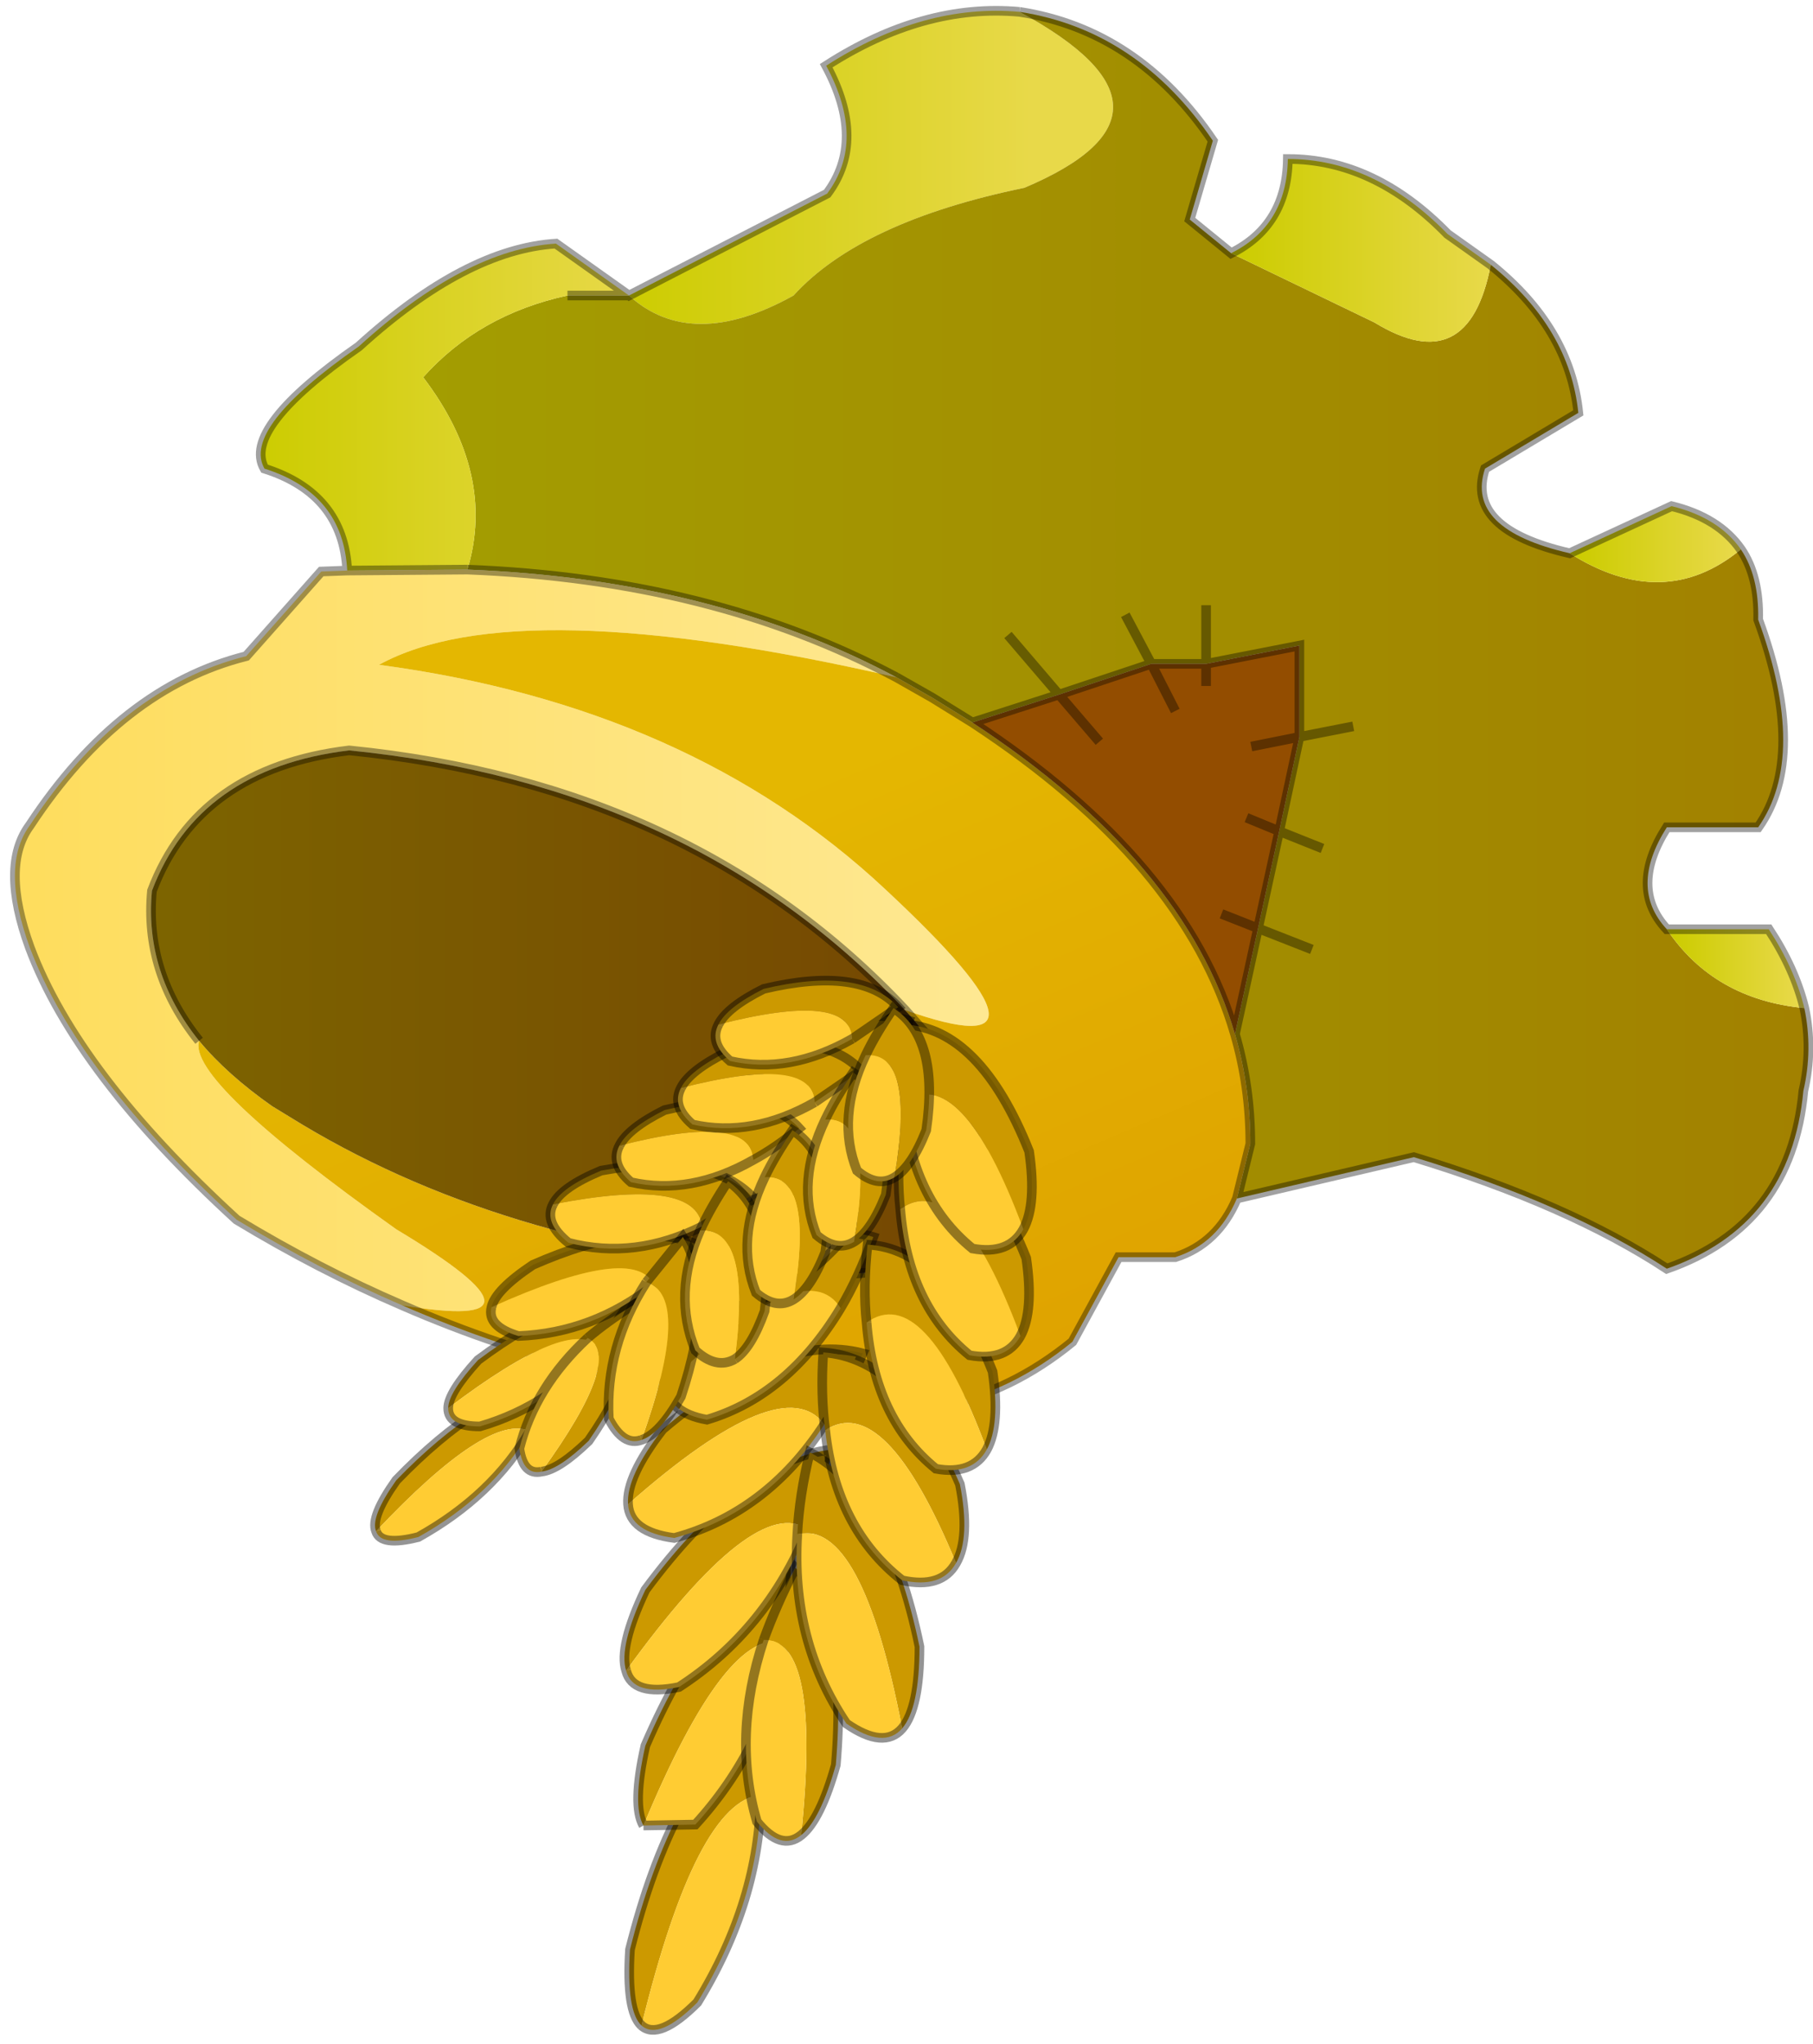 <svg width="94" height="106" viewBox="227.6 147.55 94.25 105.95" xmlns="http://www.w3.org/2000/svg" xmlns:xlink="http://www.w3.org/1999/xlink"><defs><linearGradient id="a" x1="-819.2" x2="819.2" gradientTransform="matrix(.013 0 0 .009 270.55 156.5)" gradientUnits="userSpaceOnUse"><stop stop-color="#cc0" offset="0"/><stop stop-color="#e8d949" offset="1"/></linearGradient><linearGradient id="b" x1="-819.2" x2="819.2" gradientTransform="matrix(.044 0 0 .039 285.6 181.45)" gradientUnits="userSpaceOnUse"><stop stop-color="#a39d01" offset="0"/><stop stop-color="#a28100" offset="1"/></linearGradient><linearGradient id="c" x1="-819.2" x2="819.2" gradientTransform="matrix(.008 0 0 .006 298.35 160.4)" gradientUnits="userSpaceOnUse"><stop stop-color="#cc0" offset="0"/><stop stop-color="#e8d949" offset="1"/></linearGradient><linearGradient id="d" x1="-819.2" x2="819.2" gradientTransform="matrix(.012 0 0 .01 250.7 168.55)" gradientUnits="userSpaceOnUse"><stop stop-color="#cc0" offset="0"/><stop stop-color="#e8d949" offset="1"/></linearGradient><linearGradient id="e" x1="-819.2" x2="819.2" gradientTransform="matrix(.03 0 0 .024 254.05 196.25)" gradientUnits="userSpaceOnUse"><stop stop-color="#fedd5e" offset="0"/><stop stop-color="#fee892" offset="1"/></linearGradient><linearGradient id="f" x1="-819.2" x2="819.2" gradientTransform="matrix(.012 .026 -.028 .012 270 213.1)" gradientUnits="userSpaceOnUse"><stop stop-color="#e4b701" offset="0"/><stop stop-color="#dd9a00" offset="1"/></linearGradient><linearGradient id="g" x1="-819.2" x2="819.2" gradientTransform="matrix(.026 0 0 .017 257.15 200)" gradientUnits="userSpaceOnUse"><stop stop-color="#7d6400" offset="0"/><stop stop-color="#754602" offset="1"/></linearGradient><linearGradient id="h" x1="-819.2" x2="819.2" gradientTransform="matrix(.005 0 0 .002 313.65 175.65)" gradientUnits="userSpaceOnUse"><stop stop-color="#cc0" offset="0"/><stop stop-color="#e8d949" offset="1"/></linearGradient><linearGradient id="i" x1="-819.2" x2="819.2" gradientTransform="matrix(.004 0 0 .003 317.8 197.75)" gradientUnits="userSpaceOnUse"><stop stop-color="#cc0" offset="0"/><stop stop-color="#e8d949" offset="1"/></linearGradient><g id="j"><path d="M280.6 148q9.6 5.2.25 9.15-8.5 1.75-12 5.6-5.3 2.95-8.55 0l10.3-5.3q2.05-2.75-.05-6.65 5.05-3.25 10.05-2.8" fill="url(#a)"/><path d="M260.3 162.75q3.25 2.95 8.55 0 3.5-3.85 12-5.6 9.35-3.95-.25-9.15 6.15.95 10.05 6.7l-1.2 4.1 2.15 1.75 7.45 3.6q4.9 3 6.05-3 4.1 3.3 4.55 7.7l-4.85 2.9q-1.05 3.15 4.4 4.4 4.9 3.1 8.9-.2.95 1.4.9 3.65 2.6 7.1 0 10.8h-4.75q-2 3.15 0 5.3 2.45 3.65 7.15 4.1.45 2.15-.05 4.3-.65 7-7.1 9.25-5.1-3.35-13.15-5.8l-9.2 2.15.7-2.85q0-2.95-.8-5.7l1.2-5.5 2.8 1.1-2.8-1.1 1.1-5.05 2.25.9-2.25-.9 1.05-4.9 2.8-.55-2.8.55v-4.75l-4.85.95h-2.85l-1.35-2.55 1.35 2.55-4.8 1.6-4.5 1.45-2.1-1.3-1.85-1.05q-9.55-5.1-22.3-5.6 1.5-5-2.3-10 2.9-3.25 7.5-4.25h3.2m30 16.1v3.05-3.05M280 180.4l2.65 3.1-2.65-3.1" fill="url(#b)"/><path d="M291.6 160.55q2.9-1.45 2.95-4.9 4.5 0 8.3 3.9l2.25 1.6q-1.15 6-6.05 3l-7.45-3.6" fill="url(#c)"/><path d="M245.65 177.05q-.2-4-4.3-5.3-1.2-2.1 4.9-6.35 5.55-5.05 10.25-5.35l3.8 2.7h-3.2q-4.6 1-7.5 4.25 3.8 5 2.3 10l-6.25.05" fill="url(#d)"/><path d="m245.65 177.05 6.25-.05q12.75.5 22.3 5.6-19.8-4.55-26.9-.65 16.15 2.15 26.3 11.65 10.25 9.55 1.05 6.3-10.95-11.7-28.9-13.5-7.85.95-10.25 7.3-.4 4.25 2.45 7.8-.65 2.05 10.25 9.8 9 5.4.3 3.95-4.3-1.85-8.6-4.45-8.3-7.6-10.75-14.15-1.55-4.25 0-6.35 4.7-7.15 11.25-8.8l3.9-4.4 1.35-.05" fill="url(#e)"/><path d="M291.9 209.7q-1 2.35-3.2 3.05h-2.95l-2.4 4.4q-6.35 5.2-14.65 2.9-10.1-.4-20.2-4.8 8.7 1.45-.3-3.95-10.9-7.75-10.25-9.8 1.45 1.75 3.8 3.4l.9.55q10.85 6.75 26.15 8 4.5.65 9.15-1.15 2.35-4.2-1.45-10.3l-1.85-2.1q9.2 3.25-1.05-6.3-10.15-9.5-26.3-11.65 7.1-3.9 26.9.65l1.85 1.05 2.1 1.3q11.05 7.25 13.65 16.2.8 2.75.8 5.7l-.7 2.85" fill="url(#f)"/><path d="M237.95 201.5q-2.85-3.55-2.45-7.8 2.4-6.35 10.25-7.3 17.95 1.8 28.9 13.5l1.85 2.1q3.8 6.1 1.45 10.3-4.65 1.8-9.15 1.15-15.3-1.25-26.15-8l-.9-.55q-2.35-1.65-3.8-3.4" fill="url(#g)"/><path d="m309.2 176.15 5.3-2.45q2.45.6 3.6 2.25-4 3.3-8.9.2" fill="url(#h)"/><path d="M314.25 195.7h5.3q1.35 2.05 1.85 4.1-4.7-.45-7.15-4.1" fill="url(#i)"/><path d="m295.15 185.7-2.5.5 2.5-.5-1.05 4.9-1.1 5.05-1.9-.75 1.9.75-1.2 5.5q-2.6-8.95-13.65-16.2l4.5-1.45 2.1 2.45-2.1-2.45 4.8-1.6h2.85l4.85-.95v4.75m-4.85-2.65v-1.15 1.15m-1.6 1.3-1.25-2.45 1.25 2.45m5.4 6.25-1.7-.7 1.7.7" fill="#934d00"/><path d="M280.6 148q-5-.45-10.05 2.8 2.1 3.9.05 6.65l-10.3 5.3-3.8-2.7q-4.7.3-10.25 5.35-6.1 4.25-4.9 6.35 4.1 1.3 4.3 5.3l6.25-.05m5.2-14.25h3.2M280.6 148q6.15.95 10.05 6.7l-1.2 4.1 2.15 1.75q2.9-1.45 2.95-4.9 4.5 0 8.3 3.9l2.25 1.6q4.1 3.3 4.55 7.7l-4.85 2.9q-1.05 3.15 4.4 4.4l5.3-2.45q2.45.6 3.6 2.25.95 1.4.9 3.65 2.6 7.1 0 10.8h-4.75q-2 3.15 0 5.3h5.3q1.35 2.05 1.85 4.1.45 2.15-.05 4.3-.65 7-7.1 9.25-5.1-3.35-13.15-5.8l-9.2 2.15q-1 2.35-3.2 3.05h-2.95l-2.4 4.4q-6.35 5.2-14.65 2.9-10.1-.4-20.2-4.8-4.3-1.85-8.6-4.45-8.3-7.6-10.75-14.15-1.55-4.25 0-6.35 4.7-7.15 11.25-8.8l3.9-4.4 1.35-.05m-7.7 24.45q-2.85-3.55-2.45-7.8 2.4-6.35 10.25-7.3 17.95 1.8 28.9 13.5l1.85 2.1q3.8 6.1 1.45 10.3-4.65 1.8-9.15 1.15m5.4-30.85q-9.55-5.1-22.3-5.6m43.25 8.7 2.8-.55m-5.3 1.05 2.5-.5v-4.75l-4.85.95v1.15m-2.85-1.15h2.85v-3.05m-2.85 3.05 1.25 2.45m-10.55.6-2.1-1.3-1.85-1.05m8.45.9 2.1 2.45m-6.6-1 4.5-1.45-2.65-3.1m13 15.25 2.8 1.1m-1.7-6.15-1.1 5.05-1.9-.75m3-4.3 2.25.9m-3.95-1.6 1.7.7 1.05-4.9m-3.25 24 .7-2.85q0-2.95-.8-5.7-2.6-8.95-13.65-16.2m14.85 10.7-1.2 5.5m-4.35-19.25-1.35-2.55m-3.45 4.15 4.8-1.6" fill="none" stroke="#000" stroke-opacity=".369" stroke-width=".5"/><path d="M260.95 252.7q-.8-.75-.6-3.95 2.15-8.6 6.4-12.1.4 2.05.4 4.05-3.35.35-6.2 12" fill="#c90"/><path d="M260.95 252.7q2.85-11.65 6.2-12-.05 5.5-3.3 10.8-2 2-2.9 1.2" fill="#fc3"/><path d="M267.15 240.7q0-2-.4-4.05-4.25 3.5-6.4 12.1-.2 3.2.6 3.95m6.2-12q-.05 5.5-3.3 10.8-2 2-2.9 1.2" fill="none" stroke="#000" stroke-opacity=".42" stroke-width=".5"/><path d="M261.05 242.3q-.6-1.05.1-4.15 3.3-7.65 7.55-9.5.05 2.2-.3 4.15-3-.95-7.35 9.5" fill="#c90"/><path d="M261.05 242.3q4.35-10.45 7.35-9.5-.95 5.4-4.65 9.45l-2.7.05" fill="#fc3"/><path d="M268.4 232.8q.35-1.95.3-4.15-4.25 1.85-7.55 9.5-.7 3.1-.1 4.15m7.35-9.5q-.95 5.4-4.65 9.45l-2.7.05" fill="none" stroke="#000" stroke-opacity=".42" stroke-width=".5"/><path d="M260.15 234.25q-.4-1.25 1-4.2 5-6.75 9.7-7.3-.45 2.25-1.25 4.15-2.75-1.9-9.45 7.35" fill="#c90"/><path d="M260.15 234.25q6.7-9.25 9.45-7.35-2.15 5.25-6.7 8.2-2.4.5-2.75-.85" fill="#fc3"/><path d="M269.6 226.9q.8-1.9 1.25-4.15-4.7.55-9.7 7.3-1.4 2.95-1 4.2m9.45-7.35q-2.15 5.25-6.7 8.2-2.4.5-2.75-.85" fill="none" stroke="#000" stroke-opacity=".42" stroke-width=".5"/><path d="M260.25 225.6q-.1-1.45 1.8-3.9 6-5.1 10.4-3.95-.9 2.1-2 3.7-2.15-2.95-10.2 4.15" fill="#c90"/><path d="M260.25 225.6q8.05-7.1 10.2-4.15-3 4.6-7.8 5.9-2.3-.3-2.4-1.75" fill="#fc3"/><path d="M270.45 221.45q1.1-1.6 2-3.7-4.4-1.15-10.4 3.95-1.9 2.45-1.8 3.9m10.2-4.15q-3 4.6-7.8 5.9-2.3-.3-2.4-1.75" fill="none" stroke="#000" stroke-opacity=".42" stroke-width=".5"/><path d="M262.25 219.4q-.05-1.45 1.65-3.9 5.3-5 9.1-3.8-.75 2.1-1.7 3.7-1.9-3-9.05 4" fill="#c90"/><path d="M262.25 219.4q7.15-7 9.05-4-2.75 4.55-6.95 5.8-2-.35-2.1-1.8" fill="#fc3"/><path d="M271.3 215.4q.95-1.6 1.7-3.7-3.8-1.2-9.1 3.8-1.7 2.45-1.65 3.9m9.05-4q-2.75 4.55-6.95 5.8-2-.35-2.1-1.8" fill="none" stroke="#000" stroke-opacity=".42" stroke-width=".5"/><path d="M269.25 242.8q1-.8 1.8-3.65.65-7.6-2.1-10.25-1 1.95-1.65 3.75 3-.1 1.95 10.15" fill="#c90"/><path d="M269.25 242.8q1.05-10.25-1.95-10.15-1.65 5-.35 9.45 1.25 1.55 2.3.7" fill="#fc3"/><path d="M267.3 232.65q.65-1.8 1.65-3.75 2.75 2.65 2.1 10.25-.8 2.85-1.8 3.65m-1.95-10.15q-1.65 5-.35 9.45 1.25 1.55 2.3.7" fill="none" stroke="#000" stroke-opacity=".42" stroke-width=".5"/><path d="M274.5 237.25q.9-1.05.9-4.25-1.65-8-5.7-10.1-.55 2.25-.65 4.25 3.35-.8 5.45 10.1" fill="#c90"/><path d="M274.5 237.25q-2.1-10.9-5.45-10.1-.35 5.55 2.55 9.85 1.95 1.35 2.9.25" fill="#fc3"/><path d="M269.05 227.15q.1-2 .65-4.25 4.05 2.1 5.7 10.1 0 3.2-.9 4.25m-5.45-10.1q-.35 5.55 2.55 9.85 1.95 1.35 2.9.25" fill="none" stroke="#000" stroke-opacity=".42" stroke-width=".5"/><path d="M277.3 228.65q.75-1.3.2-4.1-2.85-6.55-7.1-6.85-.15 2.2.1 4.05 3.1-2.05 6.8 6.9" fill="#c90"/><path d="M277.3 228.65q-3.7-8.95-6.8-6.9.55 5.1 4 7.8 2.05.45 2.8-.9" fill="#fc3"/><path d="M270.5 221.75q-.25-1.85-.1-4.05 4.25.3 7.1 6.85.55 2.8-.2 4.1m-6.8-6.9q.55 5.1 4 7.8 2.05.45 2.8-.9" fill="none" stroke="#000" stroke-opacity=".42" stroke-width=".5"/><path d="M278.9 222.75q.7-1.3.3-4.05-2.55-6.4-6.5-6.6-.25 2.25-.05 4.05 3-2.15 6.25 6.6" fill="#c90"/><path d="M278.9 222.75q-3.25-8.75-6.25-6.6.4 5 3.6 7.6 1.9.35 2.65-1" fill="#fc3"/><path d="M272.65 216.15q-.2-1.8.05-4.05 3.95.2 6.5 6.6.4 2.75-.3 4.05m-6.25-6.6q.4 5 3.6 7.6 1.9.35 2.65-1" fill="none" stroke="#000" stroke-opacity=".42" stroke-width=".5"/><path d="M264.05 213.5q-.05-1.45 1.65-3.9 5.3-5 9.1-3.8l-1.7 3.7q-1.9-3-9.05 4" fill="#c90"/><path d="M264.05 213.5q7.15-7 9.05-4-2.75 4.55-6.95 5.8-2-.35-2.1-1.8" fill="#fc3"/><path d="m273.1 209.5 1.7-3.7q-3.8-1.2-9.1 3.8-1.7 2.45-1.65 3.9m9.05-4q-2.75 4.55-6.95 5.8-2-.35-2.1-1.8" fill="none" stroke="#000" stroke-opacity=".42" stroke-width=".5"/><path d="M280.65 216.85q.7-1.3.3-4.05-2.55-6.4-6.5-6.6-.25 2.25-.05 4.05 3-2.15 6.25 6.6" fill="#c90"/><path d="M280.65 216.85q-3.25-8.75-6.25-6.6.4 5 3.6 7.6 1.9.35 2.65-1" fill="#fc3"/><path d="M274.4 210.25q-.2-1.8.05-4.05 3.95.2 6.5 6.6.4 2.75-.3 4.05m-6.25-6.6q.4 5 3.6 7.6 1.9.35 2.65-1" fill="none" stroke="#000" stroke-opacity=".42" stroke-width=".5"/><path d="M264.1 208.15q-.05-1.45 1.65-3.9 5.3-5 9.1-3.8-.75 2.1-1.7 3.7-1.9-3-9.05 4" fill="#c90"/><path d="M264.1 208.15q7.15-7 9.05-4-2.75 4.55-6.95 5.8-2-.35-2.1-1.8" fill="#fc3"/><path d="M273.15 204.15q.95-1.6 1.7-3.7-3.8-1.2-9.1 3.8-1.7 2.45-1.65 3.9m9.05-4q-2.75 4.55-6.95 5.8-2-.35-2.1-1.8" fill="none" stroke="#000" stroke-opacity=".42" stroke-width=".5"/><path d="M280.8 211.3q.7-1.3.3-4.05-2.55-6.4-6.5-6.6-.25 2.25-.05 4.05 3-2.15 6.25 6.6" fill="#c90"/><path d="M280.8 211.3q-3.25-8.75-6.25-6.6.4 5 3.6 7.6 1.9.35 2.65-1" fill="#fc3"/><path d="M274.55 204.7q-.2-1.8.05-4.05 3.95.2 6.5 6.6.4 2.75-.3 4.05m-6.25-6.6q.4 5 3.6 7.6 1.9.35 2.65-1" fill="none" stroke="#000" stroke-opacity=".42" stroke-width=".5"/><path d="M247.15 227q-.3-.75 1.05-2.65 4.4-4.55 8.2-5.2l-1.25 2.65q-2.15-1-8 5.2" fill="#c90"/><path d="M247.15 227q5.85-6.2 8-5.2-1.95 3.35-5.8 5.5-1.95.5-2.2-.3" fill="#fc3"/><path d="m255.15 221.8 1.25-2.65q-3.8.65-8.2 5.2-1.35 1.9-1.05 2.65m8-5.2q-1.95 3.35-5.8 5.5-1.95.5-2.2-.3" fill="none" stroke="#000" stroke-opacity=".42" stroke-width=".5"/><path d="M250.9 220.6q0-.8 1.55-2.5 4.75-3.55 8-3.15l-1.7 2.5q-1.45-1.7-7.85 3.15" fill="#c90"/><path d="M250.9 220.6q6.4-4.85 7.85-3.15-2.45 3-6.2 4.1-1.65 0-1.65-.95" fill="#fc3"/><path d="m258.75 217.45 1.7-2.5q-3.25-.4-8 3.15-1.55 1.7-1.55 2.5m7.85-3.15q-2.45 3-6.2 4.1-1.65 0-1.65-.95" fill="none" stroke="#000" stroke-opacity=".42" stroke-width=".5"/><path d="M253.15 215.35q.2-.9 2.15-2.2 5.45-2.4 8.55-1.05l-2.25 2.1q-1-2.2-8.45 1.15" fill="#c90"/><path d="M253.15 215.35q7.45-3.35 8.45-1.15-3.2 2.5-7.05 2.65-1.65-.5-1.4-1.5" fill="#fc3"/><path d="m261.6 214.2 2.25-2.1q-3.1-1.35-8.55 1.05-1.95 1.3-2.15 2.2m8.45-1.15q-3.2 2.5-7.05 2.65-1.65-.5-1.4-1.5" fill="none" stroke="#000" stroke-opacity=".42" stroke-width=".5"/><path d="M256.35 210q.45-.9 2.5-1.75 5.45-1 7.8 1.3l-2.55 1.6q-.3-2.6-7.75-1.15" fill="#c90"/><path d="M256.35 210q7.45-1.45 7.75 1.15-3.5 1.75-6.95.85-1.3-1.05-.8-2" fill="#fc3"/><path d="m264.1 211.15 2.55-1.6q-2.35-2.3-7.8-1.3-2.05.85-2.5 1.75m7.75 1.15q-3.5 1.75-6.95.85-1.3-1.05-.8-2" fill="none" stroke="#000" stroke-opacity=".42" stroke-width=".5"/><path d="M259.8 206.95q.45-.9 2.35-1.85 5.05-1.2 7 .95-1.2 1-2.4 1.65-.1-2.5-6.95-.75" fill="#c90"/><path d="M259.8 206.95q6.85-1.75 6.95.75-3.25 1.85-6.35 1.15-1.1-.95-.6-1.9" fill="#fc3"/><path d="M266.75 207.7q1.2-.65 2.4-1.65-1.95-2.15-7-.95-1.9.95-2.35 1.85m6.95.75q-3.25 1.85-6.35 1.15-1.1-.95-.6-1.9" fill="none" stroke="#000" stroke-opacity=".42" stroke-width=".5"/><path d="M255.75 223.9q.9-.1 2.45-1.6 3.05-4.4 2.3-7.05-1.35.85-2.35 1.7 1.9 1-2.4 6.95" fill="#c90"/><path d="M255.75 223.9q4.3-5.95 2.4-6.95-2.75 2.55-3.55 5.75.2 1.4 1.15 1.2" fill="#fc3"/><path d="M258.15 216.95q1-.85 2.35-1.7.75 2.65-2.3 7.05-1.55 1.5-2.45 1.6m2.4-6.95q-2.75 2.55-3.55 5.75.2 1.4 1.15 1.2" fill="none" stroke="#000" stroke-opacity=".42" stroke-width=".5"/><path d="M260.95 222.25q.95-.3 2.05-2.25 1.85-5.55.1-8.3l-1.9 2.35q2.4.75-.25 8.2" fill="#c90"/><path d="M260.95 222.25q2.65-7.45.25-8.2-2.15 3.35-1.95 7.1.75 1.45 1.7 1.1" fill="#fc3"/><path d="m261.2 214.05 1.9-2.35q1.75 2.75-.1 8.3-1.1 1.95-2.05 2.25m.25-8.2q-2.15 3.35-1.95 7.1.75 1.45 1.7 1.1" fill="none" stroke="#000" stroke-opacity=".42" stroke-width=".5"/><path d="M265.8 218.05q.85-.55 1.55-2.5.6-5-1.9-6.75-.9 1.35-1.45 2.55 2.7-.15 1.8 6.7" fill="#c90"/><path d="M265.8 218.05q.9-6.85-1.8-6.7-1.45 3.3-.25 6.25 1.1 1 2.05.45" fill="#fc3"/><path d="M264 211.35q.55-1.2 1.45-2.55 2.5 1.75 1.9 6.75-.7 1.95-1.55 2.5m-1.8-6.7q-1.45 3.3-.25 6.25 1.1 1 2.05.45" fill="none" stroke="#000" stroke-opacity=".42" stroke-width=".5"/><path d="M268.85 214.95q.9-.55 1.65-2.45.7-4.8-1.7-6.35-.9 1.3-1.45 2.45 2.6-.2 1.5 6.35" fill="#c90"/><path d="M268.85 214.95q1.1-6.55-1.5-6.35-1.55 3.25-.45 6 1.05.9 1.95.35" fill="#fc3"/><path d="M267.35 208.6q.55-1.15 1.45-2.45 2.4 1.55 1.7 6.35-.75 1.9-1.65 2.45m-1.5-6.35q-1.55 3.25-.45 6 1.05.9 1.95.35" fill="none" stroke="#000" stroke-opacity=".42" stroke-width=".5"/><path d="M263 203.95q.45-.9 2.35-1.85 5.05-1.2 7 .95l-2.4 1.65q-.1-2.5-6.95-.75" fill="#c90"/><path d="M263 203.95q6.85-1.75 6.95.75-3.25 1.85-6.35 1.15-1.1-.95-.6-1.9" fill="#fc3"/><path d="m269.95 204.7 2.4-1.65q-1.95-2.15-7-.95-1.9.95-2.35 1.85m6.95.75q-3.25 1.85-6.35 1.15-1.1-.95-.6-1.9" fill="none" stroke="#000" stroke-opacity=".42" stroke-width=".5"/><path d="M272 211.95q.9-.55 1.65-2.45.7-4.8-1.7-6.35-.9 1.3-1.45 2.45 2.6-.2 1.5 6.35" fill="#c90"/><path d="M272 211.95q1.1-6.55-1.5-6.35-1.55 3.25-.45 6 1.05.9 1.95.35" fill="#fc3"/><path d="M270.5 205.6q.55-1.15 1.45-2.45 2.4 1.55 1.7 6.35-.75 1.9-1.65 2.45m-1.5-6.35q-1.55 3.25-.45 6 1.05.9 1.95.35" fill="none" stroke="#000" stroke-opacity=".42" stroke-width=".5"/><path d="M264.95 200.65q.45-.9 2.35-1.85 5.05-1.2 7 .95l-2.4 1.65q-.1-2.5-6.95-.75" fill="#c90"/><path d="M264.95 200.65q6.85-1.75 6.95.75-3.25 1.85-6.35 1.15-1.1-.95-.6-1.9" fill="#fc3"/><path d="m271.9 201.4 2.4-1.65q-1.95-2.15-7-.95-1.9.95-2.35 1.85m6.95.75q-3.25 1.85-6.35 1.15-1.1-.95-.6-1.9" fill="none" stroke="#000" stroke-opacity=".42" stroke-width=".5"/><path d="M274.1 208.6q.9-.55 1.65-2.45.7-4.8-1.7-6.35-.9 1.3-1.45 2.45 2.6-.2 1.5 6.35" fill="#c90"/><path d="M274.1 208.6q1.1-6.55-1.5-6.35-1.55 3.25-.45 6 1.05.9 1.95.35" fill="#fc3"/><path d="M272.6 202.25q.55-1.15 1.45-2.45 2.4 1.55 1.7 6.35-.75 1.9-1.65 2.45m-1.5-6.35q-1.55 3.25-.45 6 1.05.9 1.95.35" fill="none" stroke="#000" stroke-opacity=".42" stroke-width=".5"/></g></defs><use xlink:href="#j"/></svg>